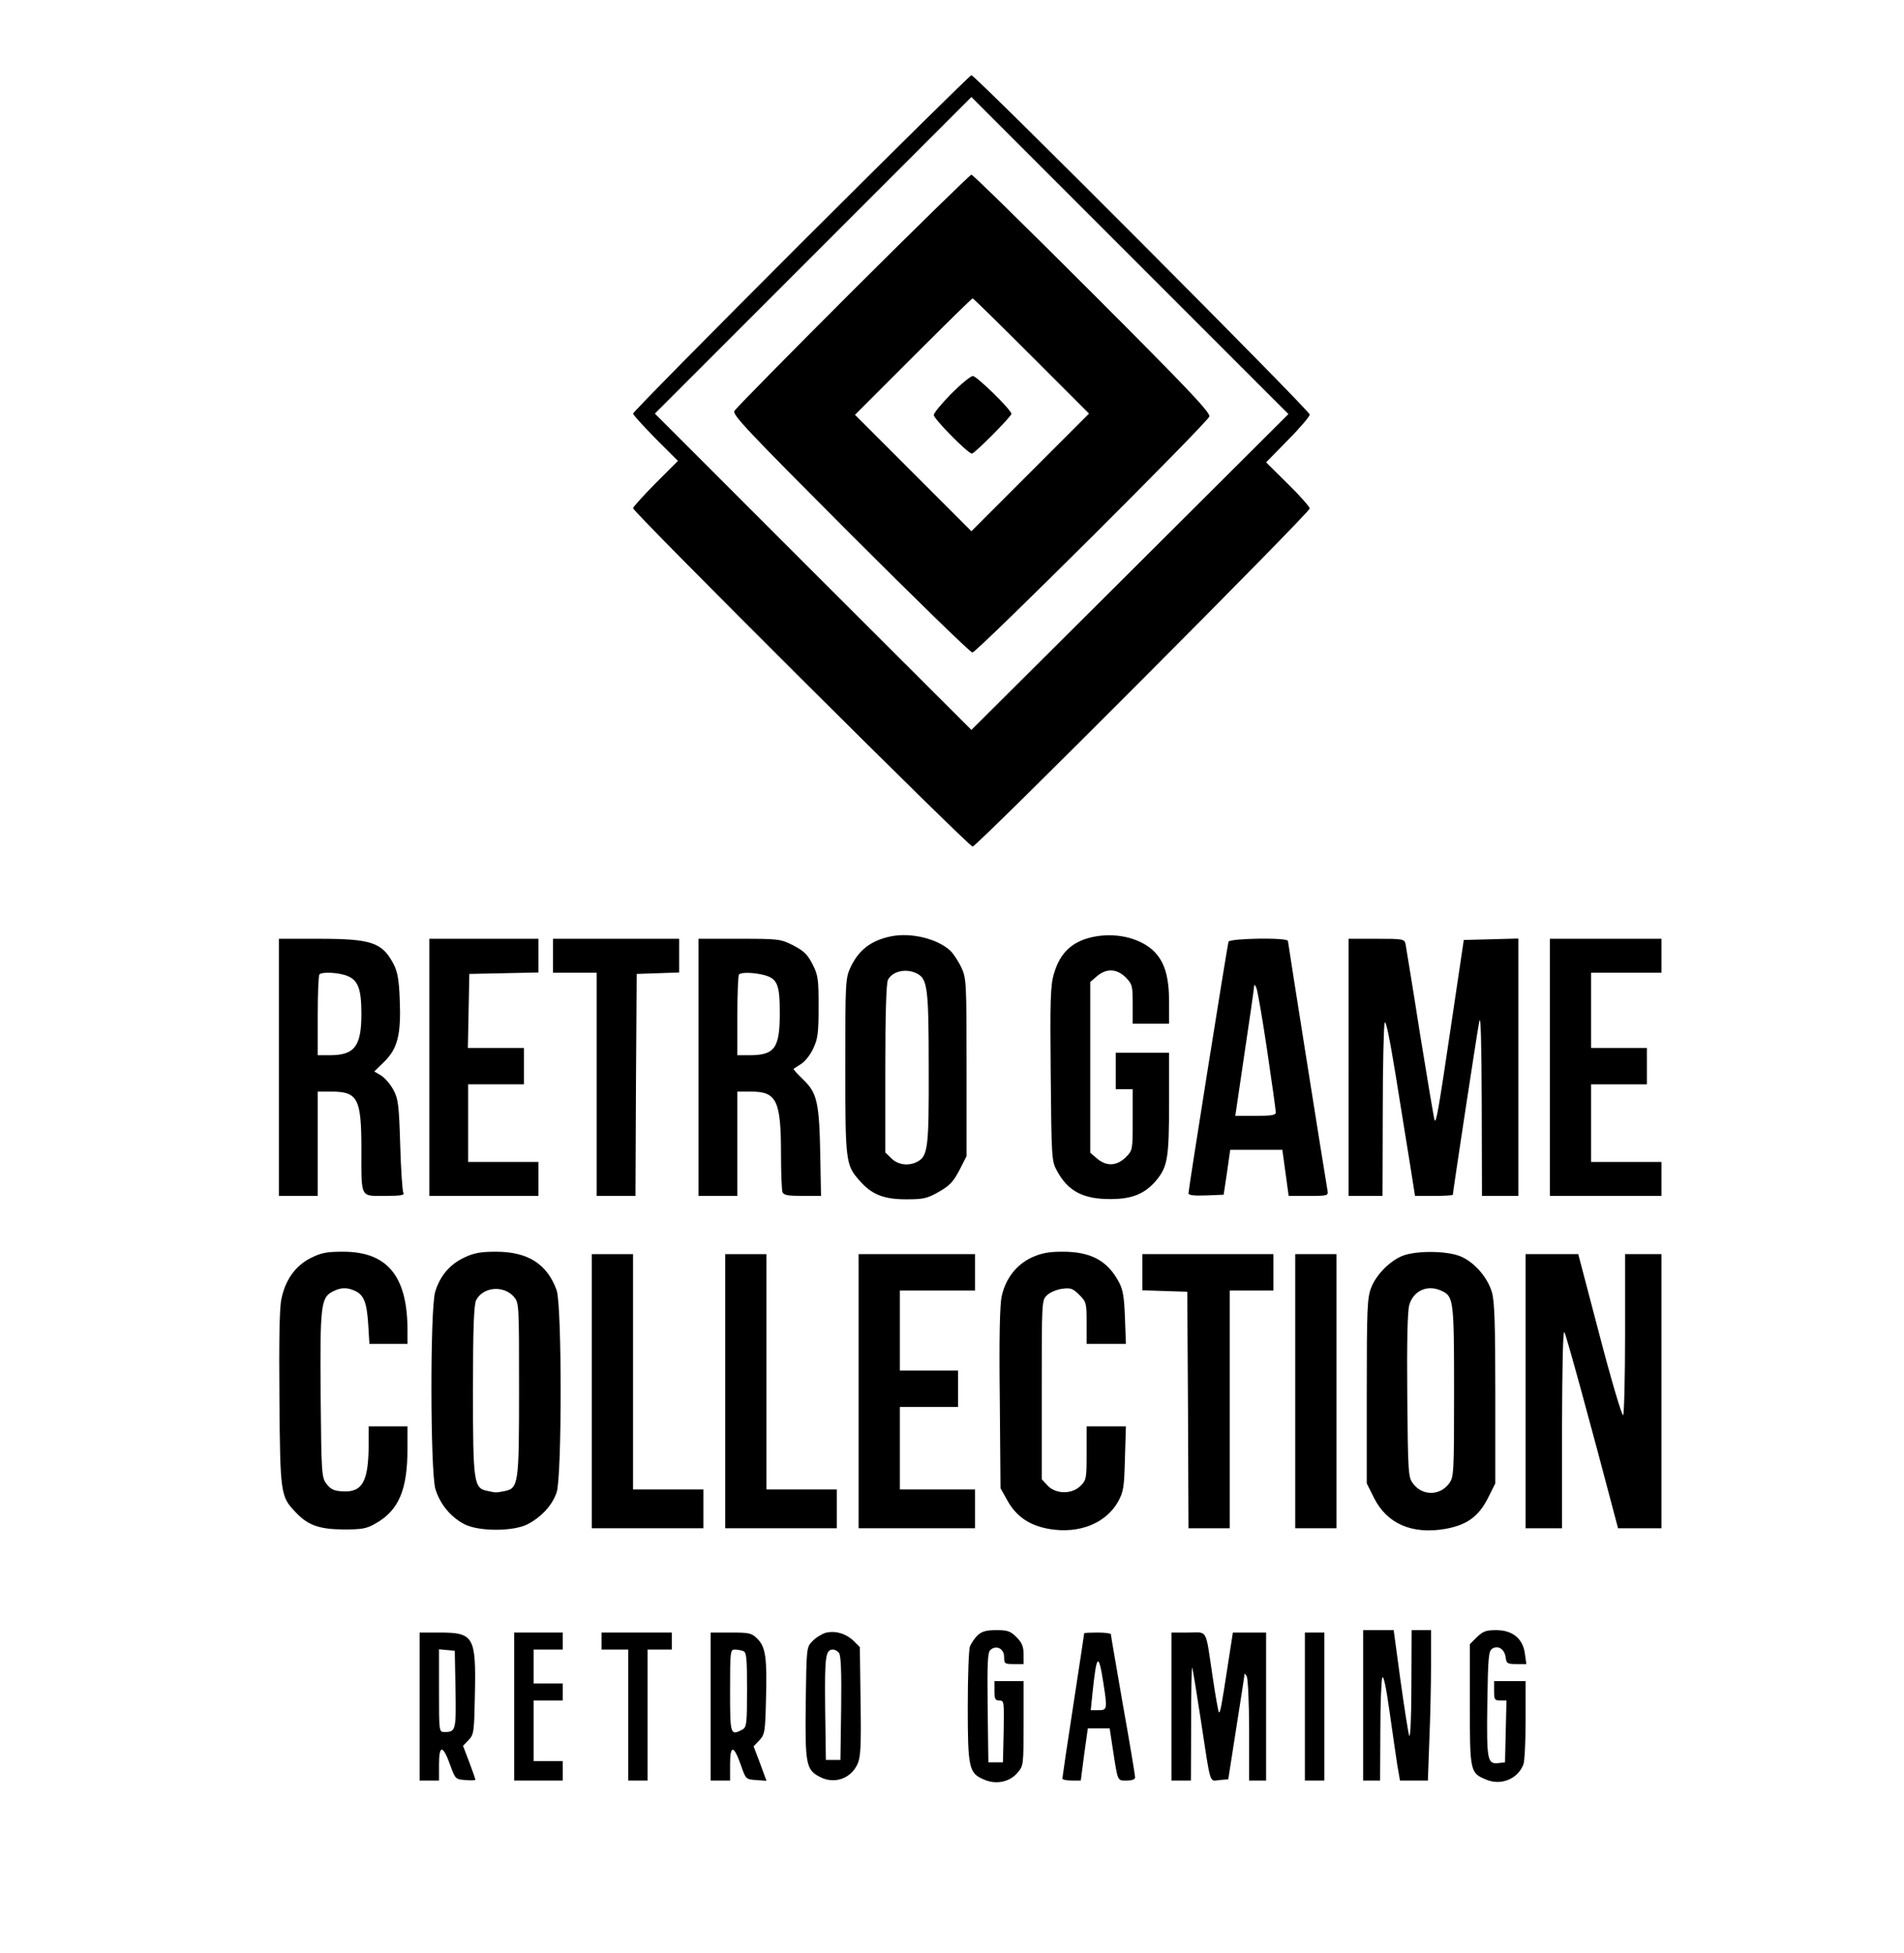 <?xml version="1.0" standalone="no"?>
<!DOCTYPE svg PUBLIC "-//W3C//DTD SVG 20010904//EN"
 "http://www.w3.org/TR/2001/REC-SVG-20010904/DTD/svg10.dtd">
<svg version="1.0" xmlns="http://www.w3.org/2000/svg"
 width="785pt" height="805pt" viewBox="0 0 785 805"
 preserveAspectRatio="xMidYMid meet">

<g transform="translate(0,805) scale(0.1,-0.1)"
fill="#000000" stroke="none">
<path d="M3303 7048 c-381 -381 -693 -697 -693 -703 0 -5 42 -51 92 -102 l93
-93 -93 -93 c-50 -51 -92 -97 -92 -102 0 -16 1384 -1395 1400 -1395 17 0 1390
1377 1390 1394 0 6 -40 52 -90 101 l-90 89 90 92 c50 50 90 98 90 105 0 16
-1379 1399 -1395 1399 -5 0 -321 -312 -702 -692z m1356 -1356 l-654 -651 -653
652 -652 652 652 652 653 653 654 -654 653 -653 -653 -651z"/>
<path d="M3517 6853 c-263 -263 -483 -486 -489 -497 -9 -16 53 -81 478 -507
269 -269 495 -489 503 -489 18 0 969 947 977 973 5 16 -91 117 -482 508 -269
269 -493 489 -499 489 -5 0 -225 -215 -488 -477z m736 -271 l237 -237 -243
-243 -242 -242 -240 240 -240 240 240 240 c132 132 242 240 245 240 3 0 112
-107 243 -238z"/>
<path d="M3922 6427 c-39 -40 -72 -79 -72 -88 0 -16 141 -159 157 -159 11 0
163 153 163 164 0 16 -143 156 -159 156 -9 0 -49 -33 -89 -73z"/>
<path d="M3673 4190 c-82 -17 -133 -56 -167 -129 -20 -44 -21 -60 -21 -406 0
-393 2 -408 58 -471 50 -58 100 -78 193 -78 71 0 86 3 135 31 44 25 59 41 84
88 l30 59 0 365 c0 352 -1 368 -21 412 -12 25 -32 56 -45 69 -53 50 -162 77
-246 60z m107 -153 c44 -22 49 -59 49 -390 1 -327 -3 -363 -47 -386 -35 -19
-81 -13 -107 14 l-25 24 0 346 c0 226 4 353 11 366 19 36 75 48 119 26z"/>
<path d="M4519 4190 c-94 -16 -148 -64 -174 -155 -14 -46 -16 -110 -13 -412 3
-344 4 -360 25 -398 45 -85 109 -119 223 -118 88 0 141 22 188 78 46 56 52 93
52 319 l0 206 -110 0 -110 0 0 -75 0 -75 35 0 35 0 0 -126 c0 -125 0 -126 -29
-155 -37 -36 -79 -38 -118 -5 l-28 24 0 352 0 352 28 24 c39 33 81 31 118 -5
27 -28 29 -34 29 -110 l0 -81 75 0 75 0 0 89 c0 101 -17 161 -58 205 -52 55
-150 82 -243 66z"/>
<path d="M1150 3650 l0 -530 80 0 80 0 0 215 0 215 56 0 c109 0 124 -28 124
-237 0 -205 -6 -193 97 -193 65 0 82 3 76 13 -4 6 -10 95 -13 197 -5 165 -8
190 -28 227 -12 23 -35 49 -50 59 l-29 17 43 42 c54 54 68 112 62 256 -3 80
-9 113 -25 144 -47 90 -91 105 -309 105 l-164 0 0 -530z m284 376 c43 -18 56
-55 56 -156 0 -133 -28 -170 -130 -170 l-50 0 0 163 c0 90 3 167 7 170 11 12
82 8 117 -7z"/>
<path d="M1770 3650 l0 -530 225 0 225 0 0 70 0 70 -145 0 -145 0 0 160 0 160
115 0 115 0 0 75 0 75 -115 0 -116 0 3 153 3 152 143 3 142 3 0 69 0 70 -225
0 -225 0 0 -530z"/>
<path d="M2280 4110 l0 -70 90 0 90 0 0 -460 0 -460 80 0 80 0 2 458 3 457 88
3 87 3 0 69 0 70 -260 0 -260 0 0 -70z"/>
<path d="M2880 3650 l0 -530 80 0 80 0 0 215 0 215 58 0 c104 0 122 -38 122
-257 0 -78 3 -148 6 -157 5 -13 22 -16 83 -16 l76 0 -3 162 c-4 223 -13 262
-69 316 -25 24 -43 44 -41 46 1 1 16 10 31 20 16 10 39 39 50 64 19 40 22 65
22 172 0 114 -2 130 -25 175 -21 41 -36 55 -80 78 -52 26 -58 27 -222 27
l-168 0 0 -530z m272 380 c53 -15 63 -39 63 -156 0 -145 -21 -174 -125 -174
l-50 0 0 163 c0 90 3 167 7 170 10 10 63 8 105 -3z"/>
<path d="M5065 4168 c-5 -16 -165 -1020 -165 -1037 0 -8 22 -11 73 -9 l72 3
14 93 13 92 108 0 107 0 13 -95 13 -95 82 0 c80 0 82 1 78 23 -14 81 -163
1022 -163 1028 0 15 -240 11 -245 -3z m159 -446 c20 -134 36 -250 36 -258 0
-11 -18 -14 -83 -14 l-84 0 38 258 c21 141 39 264 39 272 1 13 2 13 9 0 5 -8
25 -124 45 -258z"/>
<path d="M5560 3650 l0 -530 70 0 70 0 1 348 c0 191 4 356 8 366 5 12 21 -68
45 -215 21 -129 47 -294 59 -366 l21 -133 78 0 c43 0 78 2 78 5 0 12 101 676
109 715 6 30 9 -79 10 -337 l1 -383 75 0 75 0 0 530 0 531 -112 -3 -113 -3
-52 -350 c-52 -351 -61 -401 -68 -394 -2 2 -29 162 -60 354 -30 193 -58 360
-60 373 -5 21 -9 22 -120 22 l-115 0 0 -530z"/>
<path d="M6390 3650 l0 -530 230 0 230 0 0 70 0 70 -145 0 -145 0 0 160 0 160
115 0 115 0 0 75 0 75 -115 0 -115 0 0 155 0 155 145 0 145 0 0 70 0 70 -230
0 -230 0 0 -530z"/>
<path d="M1281 2864 c-63 -32 -105 -90 -121 -170 -8 -36 -10 -175 -8 -411 3
-392 5 -402 66 -466 51 -55 98 -71 197 -72 78 0 96 3 134 25 95 54 131 138
131 308 l0 92 -80 0 -80 0 0 -77 c-1 -151 -26 -196 -108 -191 -36 2 -49 9 -66
31 -20 27 -21 41 -24 362 -3 370 1 405 48 430 34 18 60 19 93 4 37 -17 49 -47
55 -136 l5 -83 78 0 79 0 0 57 c0 222 -83 323 -265 323 -68 0 -90 -4 -134 -26z"/>
<path d="M1914 2866 c-59 -28 -100 -75 -120 -142 -21 -72 -20 -739 1 -812 19
-62 62 -115 119 -145 59 -31 203 -31 262 0 57 30 101 78 119 131 22 67 22 768
0 833 -39 108 -118 159 -250 159 -63 0 -91 -5 -131 -24z m204 -161 c22 -26 22
-27 22 -381 0 -393 -2 -409 -60 -421 -36 -7 -34 -7 -71 1 -56 11 -59 34 -59
418 0 255 4 349 13 368 28 55 112 63 155 15z"/>
<path d="M4253 2866 c-63 -30 -107 -87 -123 -159 -8 -35 -11 -171 -8 -422 l3
-370 28 -50 c37 -67 92 -104 173 -118 123 -21 233 23 284 113 22 41 25 58 28
178 l4 132 -81 0 -81 0 0 -110 c0 -104 -1 -112 -25 -135 -35 -36 -102 -35
-136 1 l-24 26 0 369 c0 361 0 369 21 389 12 12 40 24 62 27 36 5 45 2 72 -25
29 -29 30 -34 30 -116 l0 -86 81 0 81 0 -4 108 c-3 84 -8 116 -25 147 -47 88
-115 125 -232 125 -59 0 -87 -6 -128 -24z"/>
<path d="M5785 2874 c-53 -20 -111 -78 -132 -133 -16 -41 -18 -87 -18 -426 l0
-380 30 -60 c53 -106 156 -151 292 -128 91 16 139 51 178 128 l30 60 0 370 c0
285 -3 381 -14 418 -19 65 -79 131 -138 151 -58 20 -174 20 -228 0z m158 -145
c50 -23 52 -36 52 -415 0 -341 -1 -353 -21 -380 -38 -51 -110 -51 -148 0 -20
26 -21 42 -24 361 -2 218 1 348 8 374 16 60 75 87 133 60z"/>
<path d="M2440 2315 l0 -565 230 0 230 0 0 80 0 80 -145 0 -145 0 0 485 0 485
-85 0 -85 0 0 -565z"/>
<path d="M2990 2315 l0 -565 230 0 230 0 0 80 0 80 -145 0 -145 0 0 485 0 485
-85 0 -85 0 0 -565z"/>
<path d="M3540 2315 l0 -565 240 0 240 0 0 80 0 80 -155 0 -155 0 0 170 0 170
120 0 120 0 0 75 0 75 -120 0 -120 0 0 165 0 165 155 0 155 0 0 75 0 75 -240
0 -240 0 0 -565z"/>
<path d="M4710 2805 l0 -74 93 -3 92 -3 3 -487 2 -488 85 0 85 0 0 490 0 490
90 0 90 0 0 75 0 75 -270 0 -270 0 0 -75z"/>
<path d="M5340 2315 l0 -565 85 0 85 0 0 565 0 565 -85 0 -85 0 0 -565z"/>
<path d="M6290 2315 l0 -565 75 0 75 0 0 413 c1 271 4 406 10 395 8 -13 110
-386 211 -770 l10 -38 89 0 90 0 0 565 0 565 -75 0 -75 0 0 -329 c0 -182 -4
-332 -8 -335 -5 -3 -49 145 -97 329 l-88 335 -109 0 -108 0 0 -565z"/>
<path d="M3404 1319 c-16 -5 -41 -20 -55 -35 -24 -25 -24 -27 -27 -254 -3
-253 1 -275 58 -305 59 -31 127 -8 155 52 13 28 16 70 13 258 l-3 225 -25 25
c-32 31 -76 44 -116 34z m55 -83 c8 -9 11 -78 9 -227 l-3 -214 -30 0 -30 0 -3
214 c-2 214 1 241 33 241 7 0 18 -6 24 -14z"/>
<path d="M4031 1309 c-12 -11 -26 -32 -32 -46 -5 -13 -9 -125 -9 -249 0 -254
5 -274 67 -300 50 -22 106 -10 138 28 25 29 25 32 25 204 l0 174 -60 0 -60 0
0 -40 c0 -34 3 -40 20 -40 20 0 20 -5 18 -127 l-3 -128 -30 0 -30 0 -3 226
c-2 189 0 228 12 238 25 21 56 4 56 -30 0 -27 2 -29 40 -29 l40 0 0 41 c0 31
-6 47 -29 70 -25 25 -37 29 -83 29 -41 0 -60 -5 -77 -21z"/>
<path d="M5620 1020 l0 -310 35 0 35 0 1 203 c0 111 4 211 8 221 5 12 16 -40
30 -140 12 -87 27 -187 32 -221 l11 -63 57 0 58 0 6 167 c4 91 7 231 7 310 l0
143 -40 0 -40 0 -1 -227 c0 -127 -4 -219 -9 -208 -4 11 -20 113 -36 228 l-28
207 -63 0 -63 0 0 -310z"/>
<path d="M6089 1301 l-29 -29 0 -249 c0 -276 1 -282 67 -309 61 -26 131 2 154
63 5 13 9 96 9 184 l0 159 -65 0 -65 0 0 -40 c0 -36 2 -40 25 -40 l26 0 -3
-127 -3 -128 -26 -3 c-47 -5 -50 9 -47 243 3 195 5 219 21 229 24 15 51 -3 55
-38 3 -23 7 -26 44 -26 l41 0 -6 43 c-8 62 -51 97 -118 97 -43 0 -55 -5 -80
-29z"/>
<path d="M1730 1015 l0 -305 40 0 40 0 0 66 c0 82 16 82 46 -2 21 -58 22 -59
63 -62 22 -2 41 -1 41 1 0 3 -11 35 -25 72 l-26 68 23 24 c22 23 23 33 26 190
5 236 -5 253 -145 253 l-83 0 0 -305z m148 71 c3 -169 1 -176 -45 -176 -23 0
-23 0 -23 171 l0 170 33 -3 32 -3 3 -159z"/>
<path d="M2120 1015 l0 -305 100 0 100 0 0 40 0 40 -60 0 -60 0 0 125 0 125
60 0 60 0 0 35 0 35 -60 0 -60 0 0 70 0 70 60 0 60 0 0 35 0 35 -100 0 -100 0
0 -305z"/>
<path d="M2480 1285 l0 -35 55 0 55 0 0 -270 0 -270 40 0 40 0 0 270 0 270 50
0 50 0 0 35 0 35 -145 0 -145 0 0 -35z"/>
<path d="M2930 1015 l0 -305 40 0 40 0 0 66 c0 82 15 81 44 -1 21 -60 21 -60
64 -63 l42 -3 -26 71 -27 71 24 25 c22 24 24 35 27 165 5 173 -1 219 -35 253
-24 24 -33 26 -109 26 l-84 0 0 -305z m134 229 c14 -5 16 -29 16 -160 0 -141
-2 -154 -19 -164 -50 -26 -51 -22 -51 160 0 161 1 170 19 170 11 0 26 -3 35
-6z"/>
<path d="M4470 1317 c0 -2 -20 -135 -45 -297 -25 -162 -45 -298 -45 -302 0 -4
17 -8 38 -8 l38 0 14 108 15 107 45 0 45 0 13 -85 c21 -136 18 -130 57 -130
22 0 35 5 35 13 0 7 -22 141 -50 297 -27 157 -50 288 -50 293 0 4 -25 7 -55 7
-30 0 -55 -1 -55 -3z m79 -204 c17 -109 16 -113 -20 -113 l-32 0 7 68 c17 164
25 173 45 45z"/>
<path d="M4830 1015 l0 -305 40 0 40 0 1 238 c0 130 2 233 4 227 3 -5 18 -100
35 -210 43 -282 35 -257 78 -253 l36 3 32 205 c18 113 33 212 34 220 0 13 1
13 10 0 5 -8 10 -106 10 -222 l0 -208 35 0 35 0 0 305 0 305 -69 0 -68 0 -22
-142 c-25 -162 -30 -192 -36 -186 -2 2 -14 67 -25 143 -31 207 -19 185 -100
185 l-70 0 0 -305z"/>
<path d="M5380 1015 l0 -305 40 0 40 0 0 305 0 305 -40 0 -40 0 0 -305z"/>
</g>
</svg>
